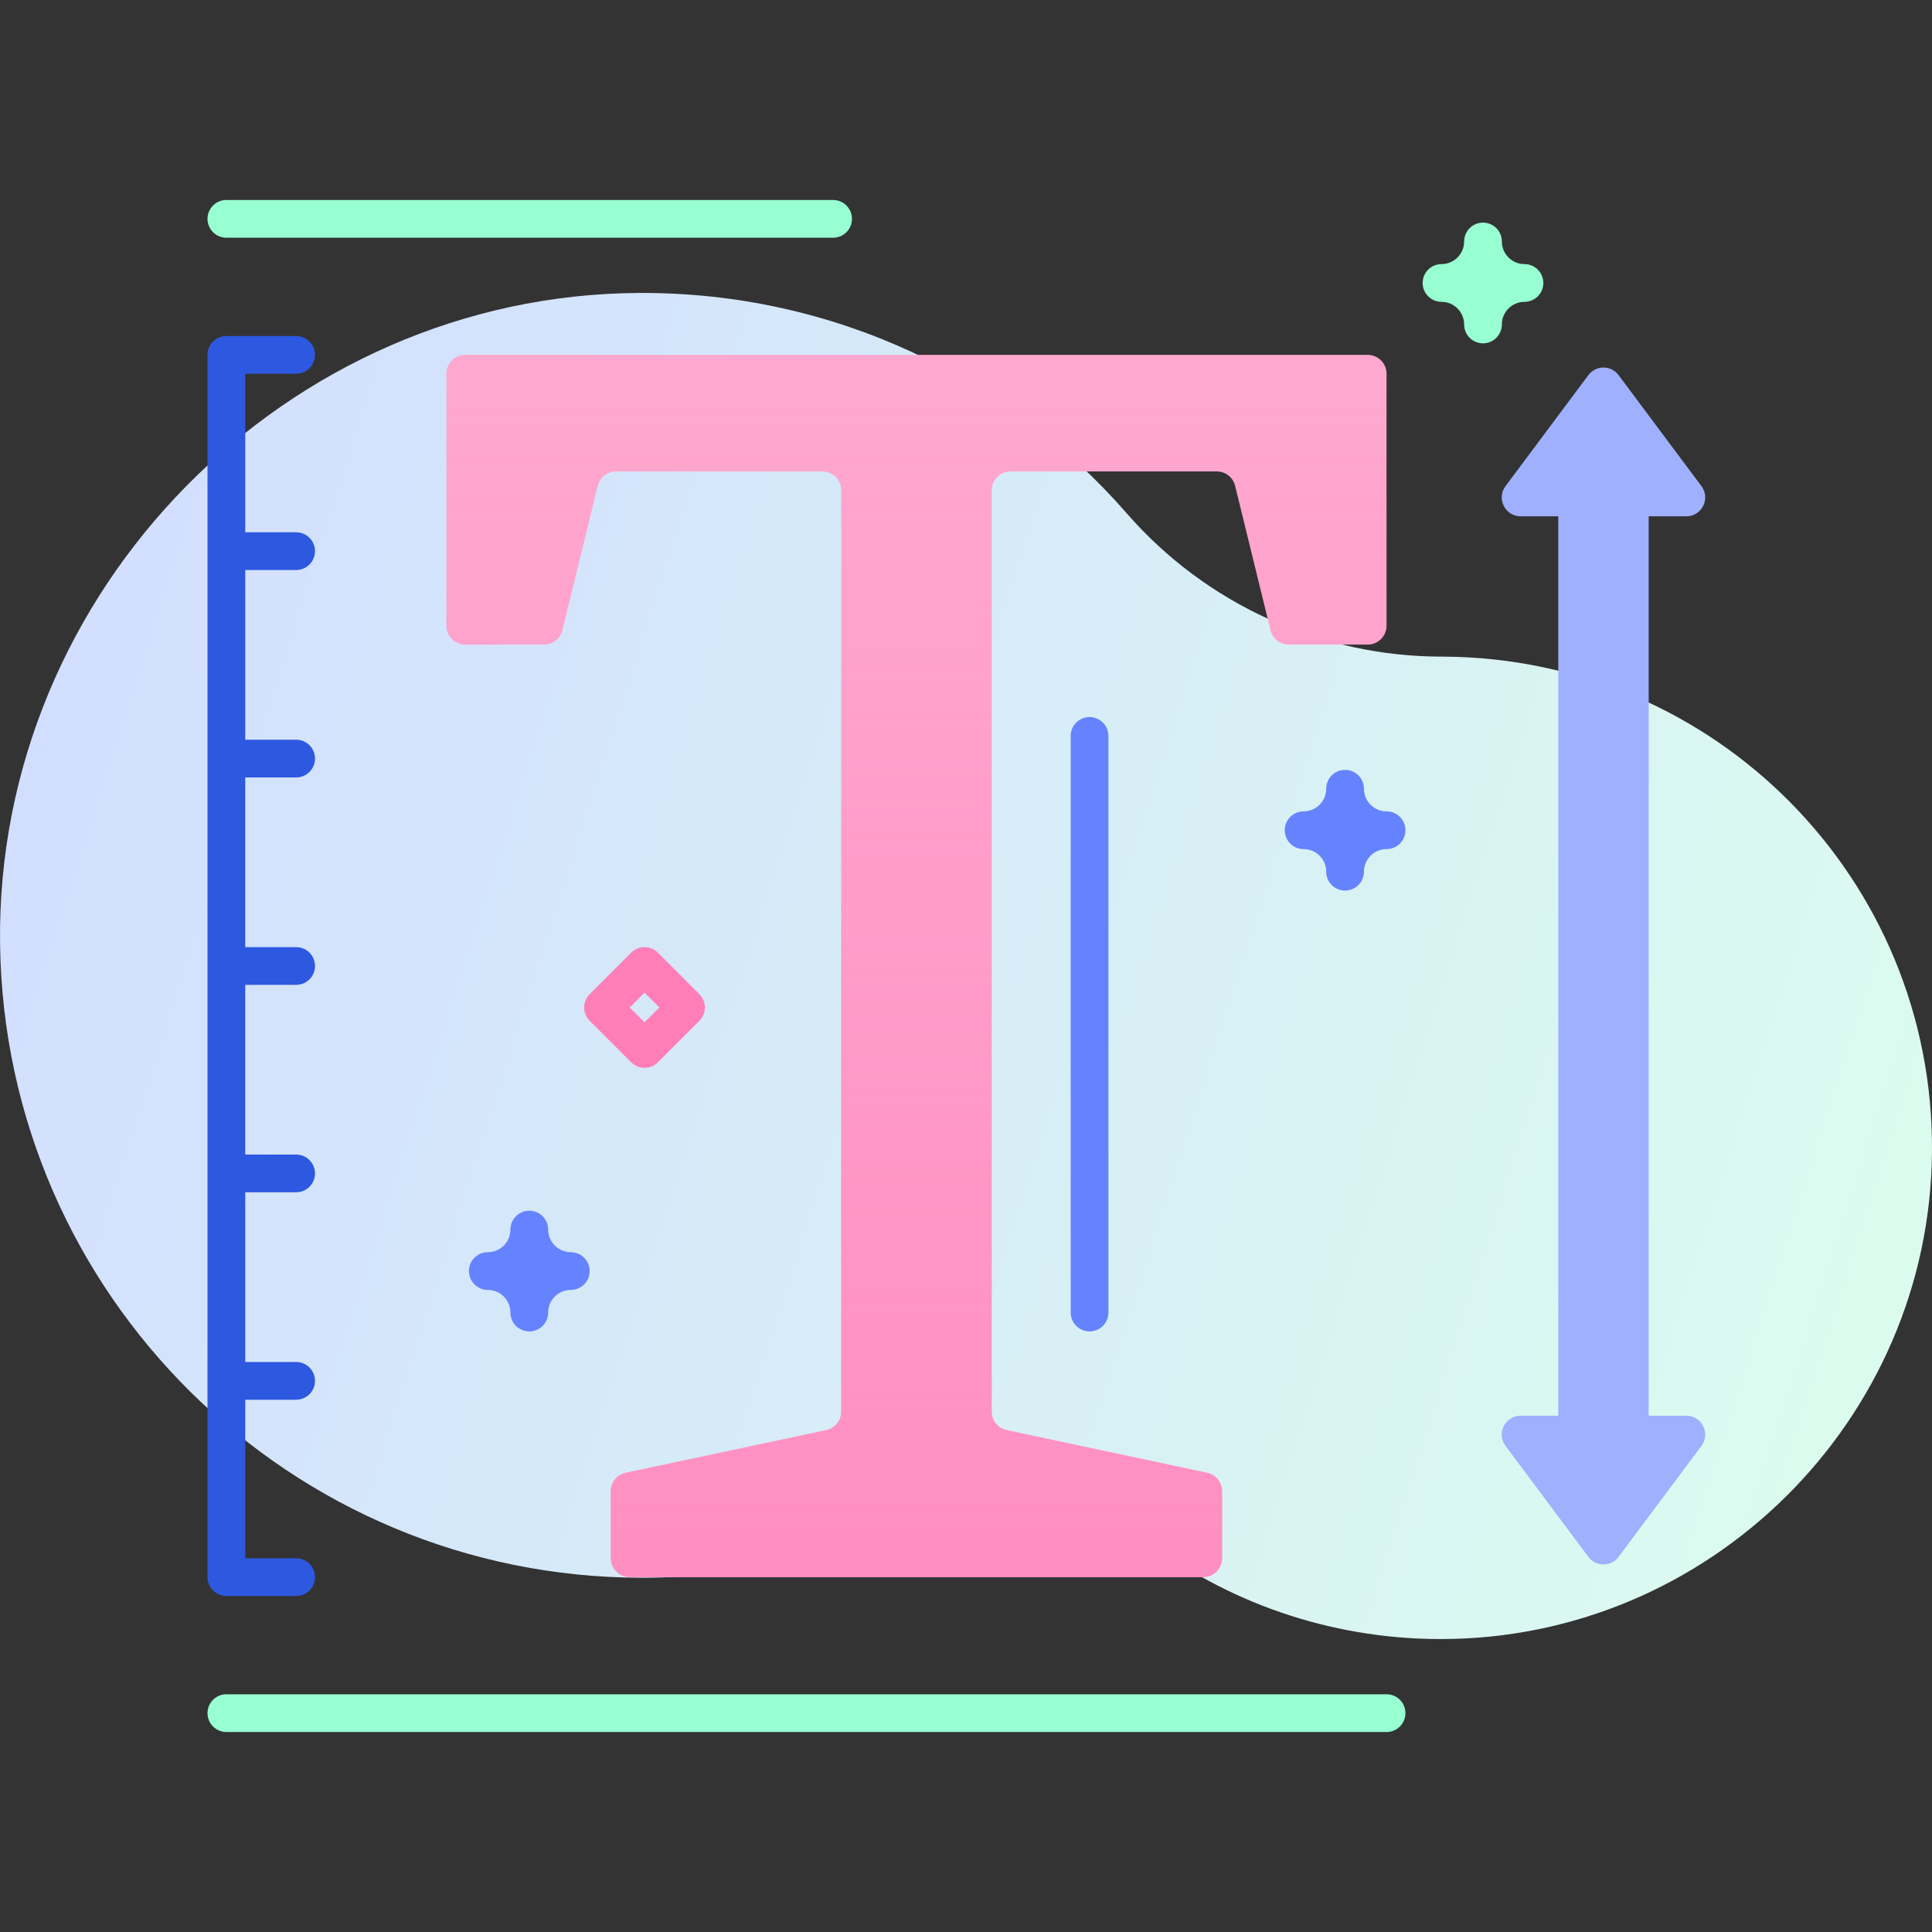 <svg id="Capa_1" enable-background="new 0 0 512 512" height="512" viewBox="0 0 512 512" width="512" xmlns="http://www.w3.org/2000/svg" xmlns:xlink="http://www.w3.org/1999/xlink"><rect x="0" y="0" width="512" height="512" fill="#333333" stroke="none"/><linearGradient id="SVGID_1_" gradientUnits="userSpaceOnUse" x1="-23.934" x2="528.119" y1="185.738" y2="362.395"><stop offset=".049" stop-color="#d2deff"/><stop offset=".999" stop-color="#dcfdee"/></linearGradient><linearGradient id="SVGID_2_" gradientUnits="userSpaceOnUse" x1="242.869" x2="242.869" y1="94.045" y2="417.954"><stop offset=".003" stop-color="#ff7eb8" stop-opacity="0"/><stop offset="1" stop-color="#ff7eb8" stop-opacity=".6"/></linearGradient><g><g><path d="m382.606 174.016c-.192-.001-.385-.002-.577-.002-32.034-.05-62.385-13.844-83.44-37.986-31.366-35.964-77.6-58.622-129.121-58.393-93.512.414-170.663 78.98-169.454 172.485 1.203 92.986 76.955 167.995 170.227 167.995 26.343 0 51.286-5.987 73.547-16.672 19.194-9.213 42.065-6.784 58.968 6.161 21.863 16.745 49.19 26.713 78.846 26.763 71.382.119 129.981-58.02 130.396-129.401.418-72.049-57.442-130.527-129.392-130.95z" fill="url(#SVGID_1_)"/><path d="m118.29 99.042v66.781c0 2.76 2.237 4.997 4.997 4.997h20.891c2.301 0 4.305-1.572 4.853-3.807l9.388-38.27c.548-2.235 2.552-3.807 4.853-3.807h54.657c2.76 0 4.997 2.237 4.997 4.997v244.17c0 2.359-1.65 4.397-3.957 4.888l-53.141 11.311c-2.307.491-3.957 2.529-3.957 4.888v17.767c0 2.76 2.237 4.997 4.997 4.997h152.001c2.76 0 4.997-2.237 4.997-4.997v-17.767c0-2.359-1.65-4.397-3.957-4.888l-53.141-11.311c-2.307-.491-3.957-2.529-3.957-4.888v-244.17c0-2.76 2.237-4.997 4.997-4.997h54.657c2.301 0 4.305 1.572 4.853 3.807l9.388 38.27c.548 2.235 2.552 3.807 4.853 3.807h20.891c2.76 0 4.997-2.237 4.997-4.997v-66.781c0-2.76-2.237-4.997-4.997-4.997h-239.162c-2.76 0-4.998 2.237-4.998 4.997z" fill="#ffa8cf"/><path d="m118.29 99.042v66.781c0 2.76 2.237 4.997 4.997 4.997h20.891c2.301 0 4.305-1.572 4.853-3.807l9.388-38.27c.548-2.235 2.552-3.807 4.853-3.807h54.657c2.76 0 4.997 2.237 4.997 4.997v244.17c0 2.359-1.65 4.397-3.957 4.888l-53.141 11.311c-2.307.491-3.957 2.529-3.957 4.888v17.767c0 2.76 2.237 4.997 4.997 4.997h152.001c2.76 0 4.997-2.237 4.997-4.997v-17.767c0-2.359-1.65-4.397-3.957-4.888l-53.141-11.311c-2.307-.491-3.957-2.529-3.957-4.888v-244.17c0-2.76 2.237-4.997 4.997-4.997h54.657c2.301 0 4.305 1.572 4.853 3.807l9.388 38.27c.548 2.235 2.552 3.807 4.853 3.807h20.891c2.76 0 4.997-2.237 4.997-4.997v-66.781c0-2.76-2.237-4.997-4.997-4.997h-239.162c-2.76 0-4.998 2.237-4.998 4.997z" fill="url(#SVGID_2_)"/><path d="m436.916 136.822h9.983c4.113 0 6.465-4.691 4.005-7.986l-21.962-29.425c-1.999-2.678-6.011-2.678-8.01 0l-21.962 29.425c-2.46 3.296-.108 7.986 4.005 7.986h9.983v238.356h-9.983c-4.113 0-6.465 4.691-4.005 7.986l21.962 29.425c1.999 2.678 6.011 2.678 8.01 0l21.962-29.425c2.46-3.296.108-7.986-4.005-7.986h-9.983z" fill="#9fb0fe"/><path d="m288.744 352.839c-2.762 0-5-2.239-5-5v-152.806c0-2.761 2.238-5 5-5s5 2.239 5 5v152.807c0 2.76-2.238 4.999-5 4.999z" fill="#6583fe"/><path d="m220.781 63h-160.791c-2.762 0-5-2.239-5-5s2.238-5 5-5h160.791c2.762 0 5 2.239 5 5s-2.238 5-5 5z" fill="#97ffd2"/><path d="m367.454 459h-307.464c-2.762 0-5-2.239-5-5s2.238-5 5-5h307.464c2.762 0 5 2.239 5 5s-2.238 5-5 5z" fill="#97ffd2"/><path d="m78.48 99.045c2.762 0 5-2.239 5-5s-2.238-5-5-5h-18.49c-2.762 0-5 2.239-5 5v323.909c0 2.761 2.238 5 5 5h18.49c2.762 0 5-2.239 5-5s-2.238-5-5-5h-13.49v-42.013h13.49c2.762 0 5-2.239 5-5s-2.238-5-5-5h-13.49v-44.971h13.49c2.762 0 5-2.239 5-5s-2.238-5-5-5h-13.49v-44.97h13.49c2.762 0 5-2.239 5-5s-2.238-5-5-5h-13.49v-44.971h13.49c2.762 0 5-2.239 5-5s-2.238-5-5-5h-13.49v-44.971h13.49c2.762 0 5-2.239 5-5s-2.238-5-5-5h-13.49v-42.013z" fill="#2d58e0"/></g><g><path d="m140.268 352.839c-2.762 0-5-2.239-5-5 0-3.305-2.688-5.994-5.994-5.994-2.762 0-5-2.239-5-5s2.238-5 5-5c3.306 0 5.994-2.689 5.994-5.994 0-2.761 2.238-5 5-5s5 2.239 5 5c0 3.305 2.688 5.994 5.994 5.994 2.762 0 5 2.239 5 5s-2.238 5-5 5c-3.306 0-5.994 2.689-5.994 5.994 0 2.761-2.238 5-5 5z" fill="#6583fe"/><path d="m356.46 236.013c-2.762 0-5-2.239-5-5 0-3.305-2.688-5.994-5.994-5.994-2.762 0-5-2.239-5-5s2.238-5 5-5c3.306 0 5.994-2.689 5.994-5.994 0-2.761 2.238-5 5-5s5 2.239 5 5c0 3.305 2.688 5.994 5.994 5.994 2.762 0 5 2.239 5 5s-2.238 5-5 5c-3.306 0-5.994 2.689-5.994 5.994 0 2.761-2.238 5-5 5z" fill="#6583fe"/><path d="m170.807 282.988c-1.279 0-2.56-.488-3.535-1.464l-10.994-10.994c-1.953-1.953-1.953-5.119 0-7.071l10.994-10.994c1.951-1.952 5.119-1.952 7.07 0l10.994 10.994c1.953 1.953 1.953 5.119 0 7.071l-10.994 10.994c-.975.976-2.255 1.464-3.535 1.464zm-3.922-15.994 3.923 3.923 3.923-3.923-3.923-3.923z" fill="#ff7eb8"/><path d="m393.009 90.985c-2.762 0-5-2.239-5-5 0-3.305-2.688-5.994-5.994-5.994-2.762 0-5-2.239-5-5s2.238-5 5-5c3.306 0 5.994-2.689 5.994-5.995 0-2.761 2.238-5 5-5s5 2.239 5 5c0 3.306 2.688 5.995 5.994 5.995 2.762 0 5 2.239 5 5s-2.238 5-5 5c-3.306 0-5.994 2.689-5.994 5.994 0 2.761-2.239 5-5 5z" fill="#97ffd2"/></g></g></svg>